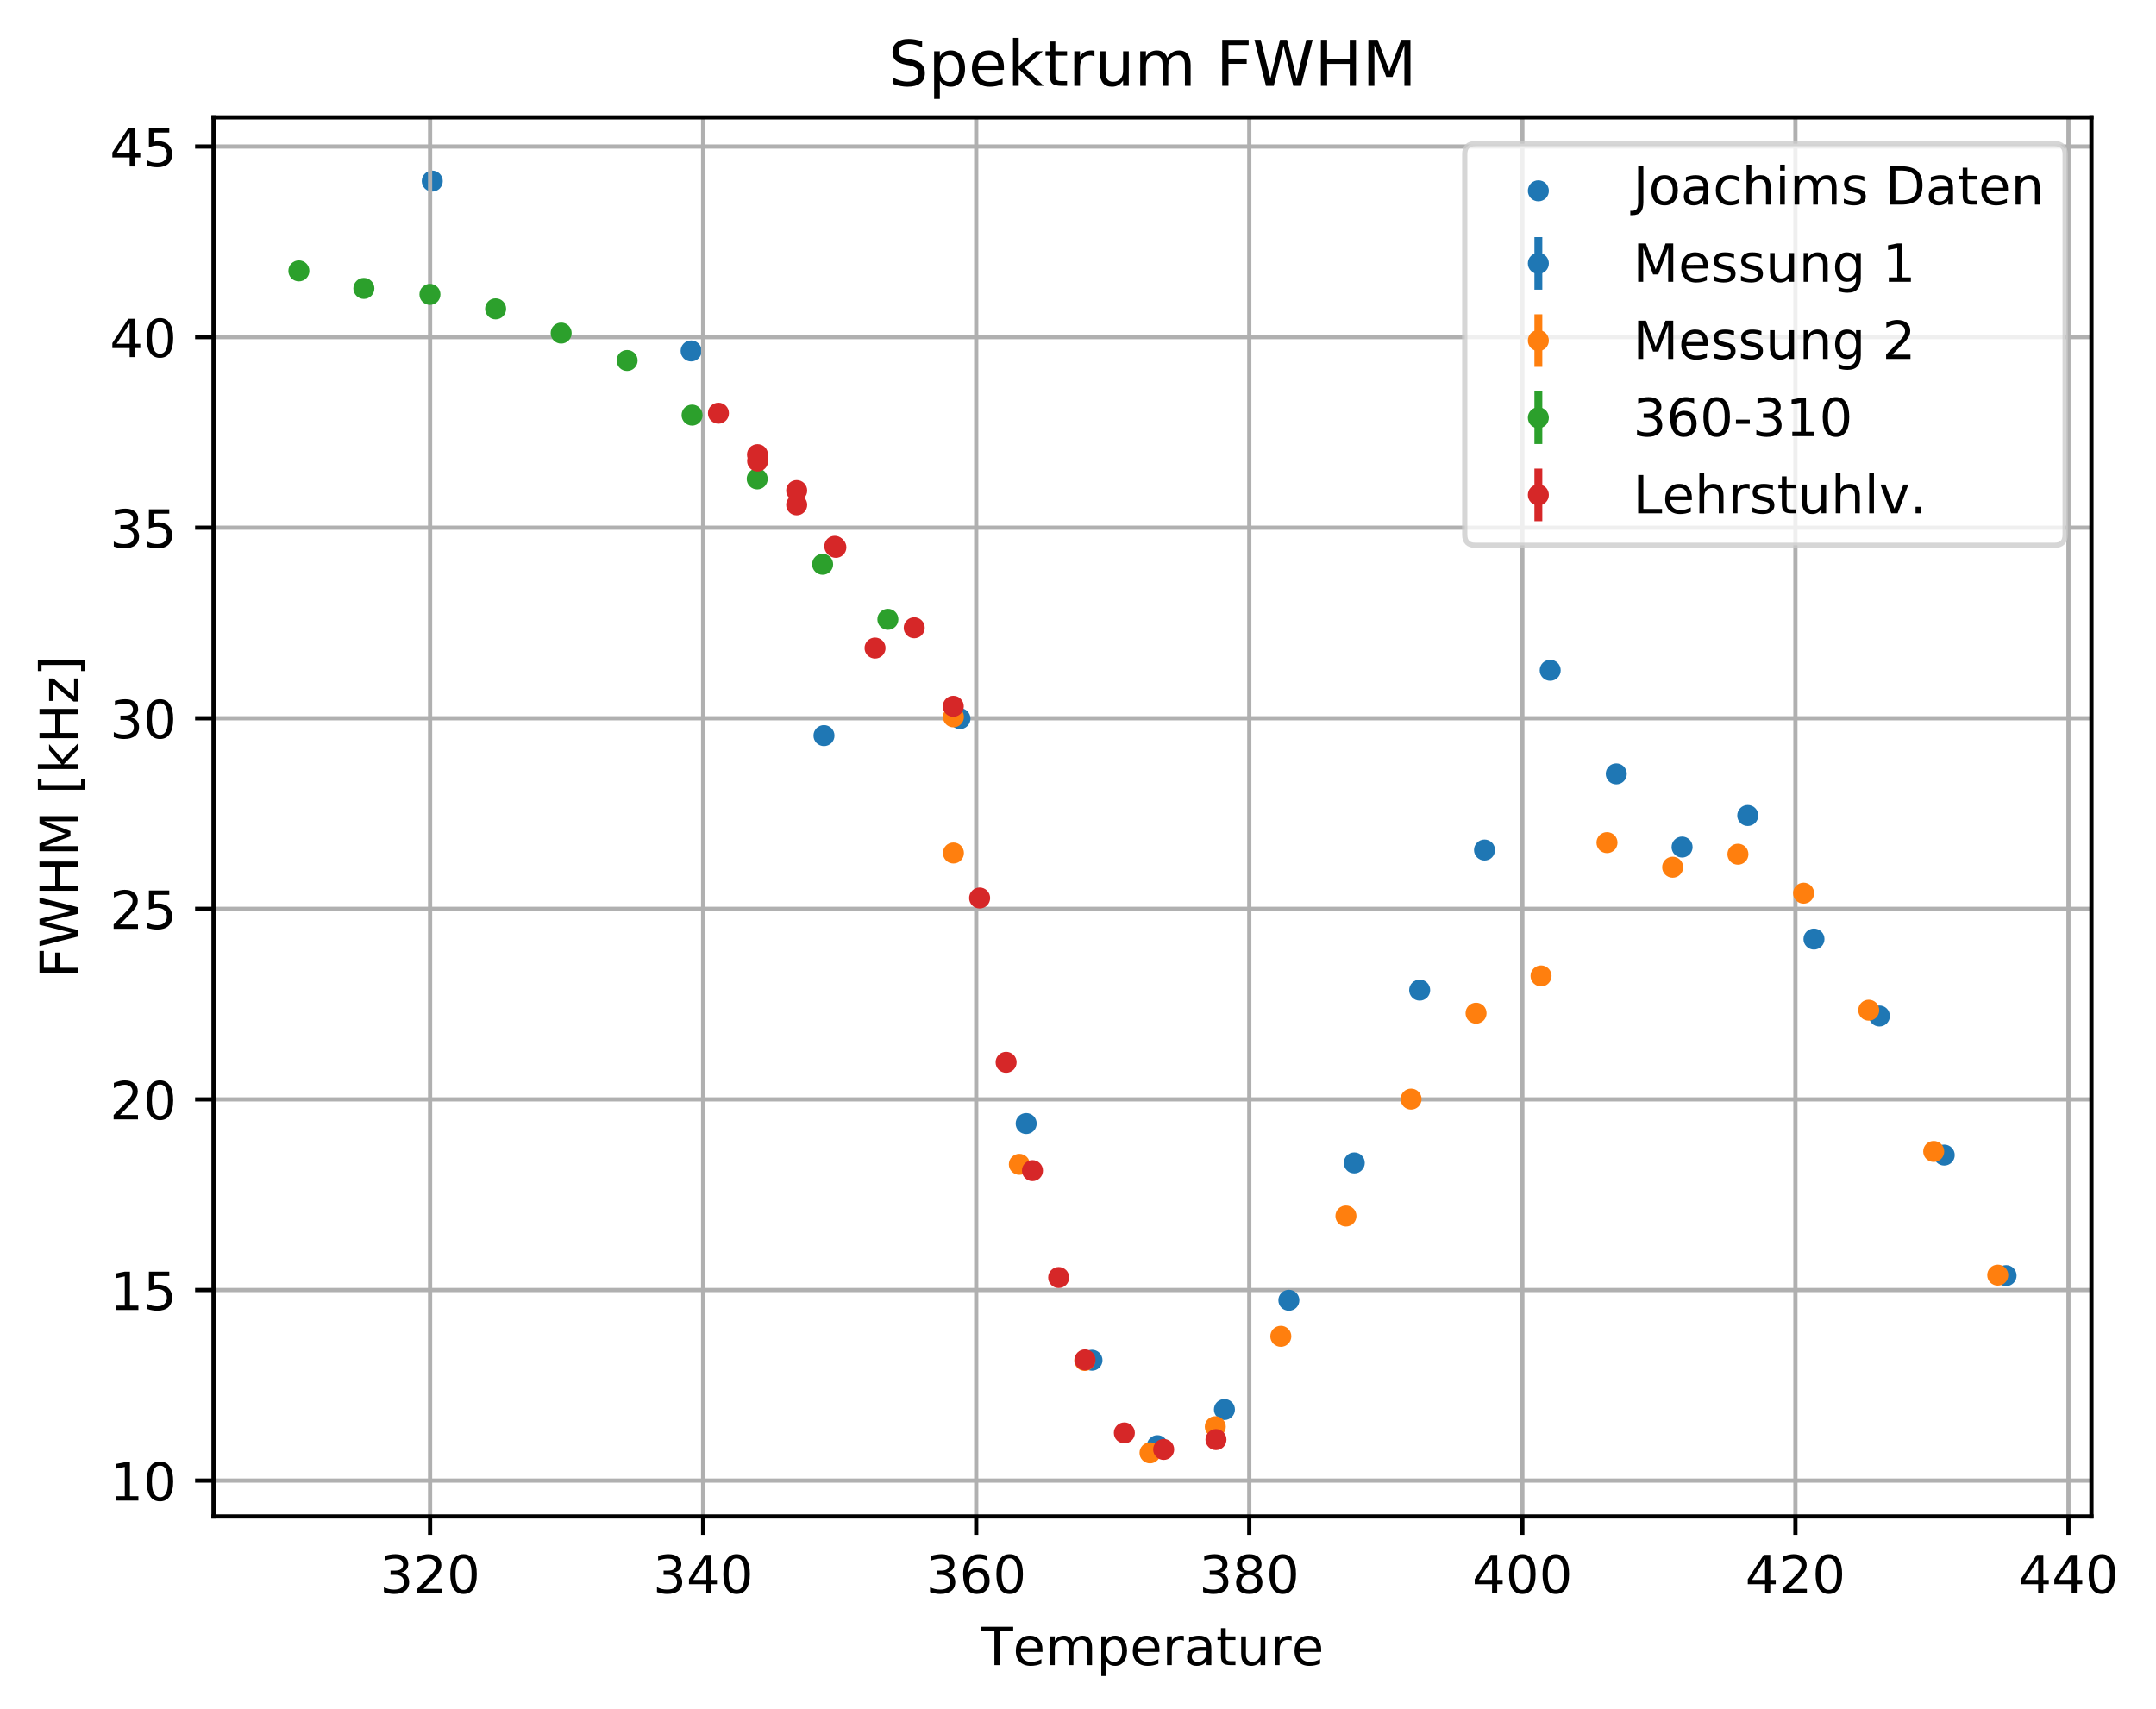 <?xml version="1.0" encoding="utf-8" standalone="no"?>
<!DOCTYPE svg PUBLIC "-//W3C//DTD SVG 1.1//EN"
  "http://www.w3.org/Graphics/SVG/1.1/DTD/svg11.dtd">
<!-- Created with matplotlib (http://matplotlib.org/) -->
<svg height="325pt" version="1.1" viewBox="0 0 410 325" width="410pt" xmlns="http://www.w3.org/2000/svg" xmlns:xlink="http://www.w3.org/1999/xlink">
 <defs>
  <style type="text/css">
*{stroke-linecap:butt;stroke-linejoin:round;}
  </style>
 </defs>
 <g id="figure_1">
  <g id="patch_1">
   <path d="M 0 325.986 
L 410.1 325.986 
L 410.1 0 
L 0 0 
z
" style="fill:#ffffff;"/>
  </g>
  <g id="axes_1">
   <g id="patch_2">
    <path d="M 40.603 288.43 
L 397.723 288.43 
L 397.723 22.318 
L 40.603 22.318 
z
" style="fill:#ffffff;"/>
   </g>
   <g id="PathCollection_1">
    <defs>
     <path d="M 0 1.5 
C 0.398 1.5 0.779 1.342 1.061 1.061 
C 1.342 0.779 1.5 0.398 1.5 0 
C 1.5 -0.398 1.342 -0.779 1.061 -1.061 
C 0.779 -1.342 0.398 -1.5 0 -1.5 
C -0.398 -1.5 -0.779 -1.342 -1.061 -1.061 
C -1.342 -0.779 -1.5 -0.398 -1.5 0 
C -1.5 0.398 -1.342 0.779 -1.061 1.061 
C -0.779 1.342 -0.398 1.5 0 1.5 
z
" id="mb06d9ab7e9" style="stroke:#1f77b4;"/>
    </defs>
    <g clip-path="url(#pff49f6aa7d)">
     <use style="fill:#1f77b4;stroke:#1f77b4;" x="82.203" xlink:href="#mb06d9ab7e9" y="34.444"/>
     <use style="fill:#1f77b4;stroke:#1f77b4;" x="131.431" xlink:href="#mb06d9ab7e9" y="66.746"/>
     <use style="fill:#1f77b4;stroke:#1f77b4;" x="156.694" xlink:href="#mb06d9ab7e9" y="139.911"/>
    </g>
   </g>
   <g id="matplotlib.axis_1">
    <g id="xtick_1">
     <g id="line2d_1">
      <path clip-path="url(#pff49f6aa7d)" d="M 81.787 288.43 
L 81.787 22.318 
" style="fill:none;stroke:#b0b0b0;stroke-linecap:square;stroke-width:0.8;"/>
     </g>
     <g id="line2d_2">
      <defs>
       <path d="M 0 0 
L 0 3.5 
" id="mc943fd9c4a" style="stroke:#000000;stroke-width:0.8;"/>
      </defs>
      <g>
       <use style="stroke:#000000;stroke-width:0.8;" x="81.787" xlink:href="#mc943fd9c4a" y="288.43"/>
      </g>
     </g>
     <g id="text_1">
      <!-- 320 -->
      <defs>
       <path d="M 40.578 39.312 
Q 47.656 37.797 51.625 33 
Q 55.609 28.219 55.609 21.188 
Q 55.609 10.406 48.188 4.484 
Q 40.766 -1.422 27.094 -1.422 
Q 22.516 -1.422 17.656 -0.516 
Q 12.797 0.391 7.625 2.203 
L 7.625 11.719 
Q 11.719 9.328 16.594 8.109 
Q 21.484 6.891 26.812 6.891 
Q 36.078 6.891 40.938 10.547 
Q 45.797 14.203 45.797 21.188 
Q 45.797 27.641 41.281 31.266 
Q 36.766 34.906 28.719 34.906 
L 20.219 34.906 
L 20.219 43.016 
L 29.109 43.016 
Q 36.375 43.016 40.234 45.922 
Q 44.094 48.828 44.094 54.297 
Q 44.094 59.906 40.109 62.906 
Q 36.141 65.922 28.719 65.922 
Q 24.656 65.922 20.016 65.031 
Q 15.375 64.156 9.812 62.312 
L 9.812 71.094 
Q 15.438 72.656 20.344 73.438 
Q 25.25 74.219 29.594 74.219 
Q 40.828 74.219 47.359 69.109 
Q 53.906 64.016 53.906 55.328 
Q 53.906 49.266 50.438 45.094 
Q 46.969 40.922 40.578 39.312 
" id="DejaVuSans-33"/>
       <path d="M 19.188 8.297 
L 53.609 8.297 
L 53.609 0 
L 7.328 0 
L 7.328 8.297 
Q 12.938 14.109 22.625 23.891 
Q 32.328 33.688 34.812 36.531 
Q 39.547 41.844 41.422 45.531 
Q 43.312 49.219 43.312 52.781 
Q 43.312 58.594 39.234 62.25 
Q 35.156 65.922 28.609 65.922 
Q 23.969 65.922 18.812 64.312 
Q 13.672 62.703 7.812 59.422 
L 7.812 69.391 
Q 13.766 71.781 18.938 73 
Q 24.125 74.219 28.422 74.219 
Q 39.75 74.219 46.484 68.547 
Q 53.219 62.891 53.219 53.422 
Q 53.219 48.922 51.531 44.891 
Q 49.859 40.875 45.406 35.406 
Q 44.188 33.984 37.641 27.219 
Q 31.109 20.453 19.188 8.297 
" id="DejaVuSans-32"/>
       <path d="M 31.781 66.406 
Q 24.172 66.406 20.328 58.906 
Q 16.5 51.422 16.5 36.375 
Q 16.5 21.391 20.328 13.891 
Q 24.172 6.391 31.781 6.391 
Q 39.453 6.391 43.281 13.891 
Q 47.125 21.391 47.125 36.375 
Q 47.125 51.422 43.281 58.906 
Q 39.453 66.406 31.781 66.406 
M 31.781 74.219 
Q 44.047 74.219 50.516 64.516 
Q 56.984 54.828 56.984 36.375 
Q 56.984 17.969 50.516 8.266 
Q 44.047 -1.422 31.781 -1.422 
Q 19.531 -1.422 13.062 8.266 
Q 6.594 17.969 6.594 36.375 
Q 6.594 54.828 13.062 64.516 
Q 19.531 74.219 31.781 74.219 
" id="DejaVuSans-30"/>
      </defs>
      <g transform="translate(72.244 303.029)scale(0.1 -0.1)">
       <use xlink:href="#DejaVuSans-33"/>
       <use x="63.623" xlink:href="#DejaVuSans-32"/>
       <use x="127.246" xlink:href="#DejaVuSans-30"/>
      </g>
     </g>
    </g>
    <g id="xtick_2">
     <g id="line2d_3">
      <path clip-path="url(#pff49f6aa7d)" d="M 133.715 288.43 
L 133.715 22.318 
" style="fill:none;stroke:#b0b0b0;stroke-linecap:square;stroke-width:0.8;"/>
     </g>
     <g id="line2d_4">
      <g>
       <use style="stroke:#000000;stroke-width:0.8;" x="133.715" xlink:href="#mc943fd9c4a" y="288.43"/>
      </g>
     </g>
     <g id="text_2">
      <!-- 340 -->
      <defs>
       <path d="M 37.797 64.312 
L 12.891 25.391 
L 37.797 25.391 
z
M 35.203 72.906 
L 47.609 72.906 
L 47.609 25.391 
L 58.016 25.391 
L 58.016 17.188 
L 47.609 17.188 
L 47.609 0 
L 37.797 0 
L 37.797 17.188 
L 4.891 17.188 
L 4.891 26.703 
z
" id="DejaVuSans-34"/>
      </defs>
      <g transform="translate(124.172 303.029)scale(0.1 -0.1)">
       <use xlink:href="#DejaVuSans-33"/>
       <use x="63.623" xlink:href="#DejaVuSans-34"/>
       <use x="127.246" xlink:href="#DejaVuSans-30"/>
      </g>
     </g>
    </g>
    <g id="xtick_3">
     <g id="line2d_5">
      <path clip-path="url(#pff49f6aa7d)" d="M 185.644 288.43 
L 185.644 22.318 
" style="fill:none;stroke:#b0b0b0;stroke-linecap:square;stroke-width:0.8;"/>
     </g>
     <g id="line2d_6">
      <g>
       <use style="stroke:#000000;stroke-width:0.8;" x="185.644" xlink:href="#mc943fd9c4a" y="288.43"/>
      </g>
     </g>
     <g id="text_3">
      <!-- 360 -->
      <defs>
       <path d="M 33.016 40.375 
Q 26.375 40.375 22.484 35.828 
Q 18.609 31.297 18.609 23.391 
Q 18.609 15.531 22.484 10.953 
Q 26.375 6.391 33.016 6.391 
Q 39.656 6.391 43.531 10.953 
Q 47.406 15.531 47.406 23.391 
Q 47.406 31.297 43.531 35.828 
Q 39.656 40.375 33.016 40.375 
M 52.594 71.297 
L 52.594 62.312 
Q 48.875 64.062 45.094 64.984 
Q 41.312 65.922 37.594 65.922 
Q 27.828 65.922 22.672 59.328 
Q 17.531 52.734 16.797 39.406 
Q 19.672 43.656 24.016 45.922 
Q 28.375 48.188 33.594 48.188 
Q 44.578 48.188 50.953 41.516 
Q 57.328 34.859 57.328 23.391 
Q 57.328 12.156 50.688 5.359 
Q 44.047 -1.422 33.016 -1.422 
Q 20.359 -1.422 13.672 8.266 
Q 6.984 17.969 6.984 36.375 
Q 6.984 53.656 15.188 63.938 
Q 23.391 74.219 37.203 74.219 
Q 40.922 74.219 44.703 73.484 
Q 48.484 72.75 52.594 71.297 
" id="DejaVuSans-36"/>
      </defs>
      <g transform="translate(176.1 303.029)scale(0.1 -0.1)">
       <use xlink:href="#DejaVuSans-33"/>
       <use x="63.623" xlink:href="#DejaVuSans-36"/>
       <use x="127.246" xlink:href="#DejaVuSans-30"/>
      </g>
     </g>
    </g>
    <g id="xtick_4">
     <g id="line2d_7">
      <path clip-path="url(#pff49f6aa7d)" d="M 237.572 288.43 
L 237.572 22.318 
" style="fill:none;stroke:#b0b0b0;stroke-linecap:square;stroke-width:0.8;"/>
     </g>
     <g id="line2d_8">
      <g>
       <use style="stroke:#000000;stroke-width:0.8;" x="237.572" xlink:href="#mc943fd9c4a" y="288.43"/>
      </g>
     </g>
     <g id="text_4">
      <!-- 380 -->
      <defs>
       <path d="M 31.781 34.625 
Q 24.75 34.625 20.719 30.859 
Q 16.703 27.094 16.703 20.516 
Q 16.703 13.922 20.719 10.156 
Q 24.75 6.391 31.781 6.391 
Q 38.812 6.391 42.859 10.172 
Q 46.922 13.969 46.922 20.516 
Q 46.922 27.094 42.891 30.859 
Q 38.875 34.625 31.781 34.625 
M 21.922 38.812 
Q 15.578 40.375 12.031 44.719 
Q 8.5 49.078 8.5 55.328 
Q 8.5 64.062 14.719 69.141 
Q 20.953 74.219 31.781 74.219 
Q 42.672 74.219 48.875 69.141 
Q 55.078 64.062 55.078 55.328 
Q 55.078 49.078 51.531 44.719 
Q 48 40.375 41.703 38.812 
Q 48.828 37.156 52.797 32.312 
Q 56.781 27.484 56.781 20.516 
Q 56.781 9.906 50.312 4.234 
Q 43.844 -1.422 31.781 -1.422 
Q 19.734 -1.422 13.25 4.234 
Q 6.781 9.906 6.781 20.516 
Q 6.781 27.484 10.781 32.312 
Q 14.797 37.156 21.922 38.812 
M 18.312 54.391 
Q 18.312 48.734 21.844 45.562 
Q 25.391 42.391 31.781 42.391 
Q 38.141 42.391 41.719 45.562 
Q 45.312 48.734 45.312 54.391 
Q 45.312 60.062 41.719 63.234 
Q 38.141 66.406 31.781 66.406 
Q 25.391 66.406 21.844 63.234 
Q 18.312 60.062 18.312 54.391 
" id="DejaVuSans-38"/>
      </defs>
      <g transform="translate(228.028 303.029)scale(0.1 -0.1)">
       <use xlink:href="#DejaVuSans-33"/>
       <use x="63.623" xlink:href="#DejaVuSans-38"/>
       <use x="127.246" xlink:href="#DejaVuSans-30"/>
      </g>
     </g>
    </g>
    <g id="xtick_5">
     <g id="line2d_9">
      <path clip-path="url(#pff49f6aa7d)" d="M 289.5 288.43 
L 289.5 22.318 
" style="fill:none;stroke:#b0b0b0;stroke-linecap:square;stroke-width:0.8;"/>
     </g>
     <g id="line2d_10">
      <g>
       <use style="stroke:#000000;stroke-width:0.8;" x="289.5" xlink:href="#mc943fd9c4a" y="288.43"/>
      </g>
     </g>
     <g id="text_5">
      <!-- 400 -->
      <g transform="translate(279.956 303.029)scale(0.1 -0.1)">
       <use xlink:href="#DejaVuSans-34"/>
       <use x="63.623" xlink:href="#DejaVuSans-30"/>
       <use x="127.246" xlink:href="#DejaVuSans-30"/>
      </g>
     </g>
    </g>
    <g id="xtick_6">
     <g id="line2d_11">
      <path clip-path="url(#pff49f6aa7d)" d="M 341.428 288.43 
L 341.428 22.318 
" style="fill:none;stroke:#b0b0b0;stroke-linecap:square;stroke-width:0.8;"/>
     </g>
     <g id="line2d_12">
      <g>
       <use style="stroke:#000000;stroke-width:0.8;" x="341.428" xlink:href="#mc943fd9c4a" y="288.43"/>
      </g>
     </g>
     <g id="text_6">
      <!-- 420 -->
      <g transform="translate(331.884 303.029)scale(0.1 -0.1)">
       <use xlink:href="#DejaVuSans-34"/>
       <use x="63.623" xlink:href="#DejaVuSans-32"/>
       <use x="127.246" xlink:href="#DejaVuSans-30"/>
      </g>
     </g>
    </g>
    <g id="xtick_7">
     <g id="line2d_13">
      <path clip-path="url(#pff49f6aa7d)" d="M 393.356 288.43 
L 393.356 22.318 
" style="fill:none;stroke:#b0b0b0;stroke-linecap:square;stroke-width:0.8;"/>
     </g>
     <g id="line2d_14">
      <g>
       <use style="stroke:#000000;stroke-width:0.8;" x="393.356" xlink:href="#mc943fd9c4a" y="288.43"/>
      </g>
     </g>
     <g id="text_7">
      <!-- 440 -->
      <g transform="translate(383.812 303.029)scale(0.1 -0.1)">
       <use xlink:href="#DejaVuSans-34"/>
       <use x="63.623" xlink:href="#DejaVuSans-34"/>
       <use x="127.246" xlink:href="#DejaVuSans-30"/>
      </g>
     </g>
    </g>
    <g id="text_8">
     <!-- Temperature -->
     <defs>
      <path d="M -0.297 72.906 
L 61.375 72.906 
L 61.375 64.594 
L 35.5 64.594 
L 35.5 0 
L 25.594 0 
L 25.594 64.594 
L -0.297 64.594 
z
" id="DejaVuSans-54"/>
      <path d="M 56.203 29.594 
L 56.203 25.203 
L 14.891 25.203 
Q 15.484 15.922 20.484 11.062 
Q 25.484 6.203 34.422 6.203 
Q 39.594 6.203 44.453 7.469 
Q 49.312 8.734 54.109 11.281 
L 54.109 2.781 
Q 49.266 0.734 44.188 -0.344 
Q 39.109 -1.422 33.891 -1.422 
Q 20.797 -1.422 13.156 6.188 
Q 5.516 13.812 5.516 26.812 
Q 5.516 40.234 12.766 48.109 
Q 20.016 56 32.328 56 
Q 43.359 56 49.781 48.891 
Q 56.203 41.797 56.203 29.594 
M 47.219 32.234 
Q 47.125 39.594 43.094 43.984 
Q 39.062 48.391 32.422 48.391 
Q 24.906 48.391 20.391 44.141 
Q 15.875 39.891 15.188 32.172 
z
" id="DejaVuSans-65"/>
      <path d="M 52 44.188 
Q 55.375 50.25 60.062 53.125 
Q 64.75 56 71.094 56 
Q 79.641 56 84.281 50.016 
Q 88.922 44.047 88.922 33.016 
L 88.922 0 
L 79.891 0 
L 79.891 32.719 
Q 79.891 40.578 77.094 44.375 
Q 74.312 48.188 68.609 48.188 
Q 61.625 48.188 57.562 43.547 
Q 53.516 38.922 53.516 30.906 
L 53.516 0 
L 44.484 0 
L 44.484 32.719 
Q 44.484 40.625 41.703 44.406 
Q 38.922 48.188 33.109 48.188 
Q 26.219 48.188 22.156 43.531 
Q 18.109 38.875 18.109 30.906 
L 18.109 0 
L 9.078 0 
L 9.078 54.688 
L 18.109 54.688 
L 18.109 46.188 
Q 21.188 51.219 25.484 53.609 
Q 29.781 56 35.688 56 
Q 41.656 56 45.828 52.969 
Q 50 49.953 52 44.188 
" id="DejaVuSans-6d"/>
      <path d="M 18.109 8.203 
L 18.109 -20.797 
L 9.078 -20.797 
L 9.078 54.688 
L 18.109 54.688 
L 18.109 46.391 
Q 20.953 51.266 25.266 53.625 
Q 29.594 56 35.594 56 
Q 45.562 56 51.781 48.094 
Q 58.016 40.188 58.016 27.297 
Q 58.016 14.406 51.781 6.484 
Q 45.562 -1.422 35.594 -1.422 
Q 29.594 -1.422 25.266 0.953 
Q 20.953 3.328 18.109 8.203 
M 48.688 27.297 
Q 48.688 37.203 44.609 42.844 
Q 40.531 48.484 33.406 48.484 
Q 26.266 48.484 22.188 42.844 
Q 18.109 37.203 18.109 27.297 
Q 18.109 17.391 22.188 11.75 
Q 26.266 6.109 33.406 6.109 
Q 40.531 6.109 44.609 11.75 
Q 48.688 17.391 48.688 27.297 
" id="DejaVuSans-70"/>
      <path d="M 41.109 46.297 
Q 39.594 47.172 37.812 47.578 
Q 36.031 48 33.891 48 
Q 26.266 48 22.188 43.047 
Q 18.109 38.094 18.109 28.812 
L 18.109 0 
L 9.078 0 
L 9.078 54.688 
L 18.109 54.688 
L 18.109 46.188 
Q 20.953 51.172 25.484 53.578 
Q 30.031 56 36.531 56 
Q 37.453 56 38.578 55.875 
Q 39.703 55.766 41.062 55.516 
z
" id="DejaVuSans-72"/>
      <path d="M 34.281 27.484 
Q 23.391 27.484 19.188 25 
Q 14.984 22.516 14.984 16.5 
Q 14.984 11.719 18.141 8.906 
Q 21.297 6.109 26.703 6.109 
Q 34.188 6.109 38.703 11.406 
Q 43.219 16.703 43.219 25.484 
L 43.219 27.484 
z
M 52.203 31.203 
L 52.203 0 
L 43.219 0 
L 43.219 8.297 
Q 40.141 3.328 35.547 0.953 
Q 30.953 -1.422 24.312 -1.422 
Q 15.922 -1.422 10.953 3.297 
Q 6 8.016 6 15.922 
Q 6 25.141 12.172 29.828 
Q 18.359 34.516 30.609 34.516 
L 43.219 34.516 
L 43.219 35.406 
Q 43.219 41.609 39.141 45 
Q 35.062 48.391 27.688 48.391 
Q 23 48.391 18.547 47.266 
Q 14.109 46.141 10.016 43.891 
L 10.016 52.203 
Q 14.938 54.109 19.578 55.047 
Q 24.219 56 28.609 56 
Q 40.484 56 46.344 49.844 
Q 52.203 43.703 52.203 31.203 
" id="DejaVuSans-61"/>
      <path d="M 18.312 70.219 
L 18.312 54.688 
L 36.812 54.688 
L 36.812 47.703 
L 18.312 47.703 
L 18.312 18.016 
Q 18.312 11.328 20.141 9.422 
Q 21.969 7.516 27.594 7.516 
L 36.812 7.516 
L 36.812 0 
L 27.594 0 
Q 17.188 0 13.234 3.875 
Q 9.281 7.766 9.281 18.016 
L 9.281 47.703 
L 2.688 47.703 
L 2.688 54.688 
L 9.281 54.688 
L 9.281 70.219 
z
" id="DejaVuSans-74"/>
      <path d="M 8.5 21.578 
L 8.5 54.688 
L 17.484 54.688 
L 17.484 21.922 
Q 17.484 14.156 20.5 10.266 
Q 23.531 6.391 29.594 6.391 
Q 36.859 6.391 41.078 11.031 
Q 45.312 15.672 45.312 23.688 
L 45.312 54.688 
L 54.297 54.688 
L 54.297 0 
L 45.312 0 
L 45.312 8.406 
Q 42.047 3.422 37.719 1 
Q 33.406 -1.422 27.688 -1.422 
Q 18.266 -1.422 13.375 4.438 
Q 8.5 10.297 8.5 21.578 
M 31.109 56 
z
" id="DejaVuSans-75"/>
     </defs>
     <g transform="translate(186.546 316.707)scale(0.1 -0.1)">
      <use xlink:href="#DejaVuSans-54"/>
      <use x="60.818" xlink:href="#DejaVuSans-65"/>
      <use x="122.342" xlink:href="#DejaVuSans-6d"/>
      <use x="219.754" xlink:href="#DejaVuSans-70"/>
      <use x="283.23" xlink:href="#DejaVuSans-65"/>
      <use x="344.754" xlink:href="#DejaVuSans-72"/>
      <use x="385.867" xlink:href="#DejaVuSans-61"/>
      <use x="447.146" xlink:href="#DejaVuSans-74"/>
      <use x="486.355" xlink:href="#DejaVuSans-75"/>
      <use x="549.734" xlink:href="#DejaVuSans-72"/>
      <use x="590.816" xlink:href="#DejaVuSans-65"/>
     </g>
    </g>
   </g>
   <g id="matplotlib.axis_2">
    <g id="ytick_1">
     <g id="line2d_15">
      <path clip-path="url(#pff49f6aa7d)" d="M 40.603 281.604 
L 397.723 281.604 
" style="fill:none;stroke:#b0b0b0;stroke-linecap:square;stroke-width:0.8;"/>
     </g>
     <g id="line2d_16">
      <defs>
       <path d="M 0 0 
L -3.5 0 
" id="m1074217853" style="stroke:#000000;stroke-width:0.8;"/>
      </defs>
      <g>
       <use style="stroke:#000000;stroke-width:0.8;" x="40.603" xlink:href="#m1074217853" y="281.604"/>
      </g>
     </g>
     <g id="text_9">
      <!-- 10 -->
      <defs>
       <path d="M 12.406 8.297 
L 28.516 8.297 
L 28.516 63.922 
L 10.984 60.406 
L 10.984 69.391 
L 28.422 72.906 
L 38.281 72.906 
L 38.281 8.297 
L 54.391 8.297 
L 54.391 0 
L 12.406 0 
z
" id="DejaVuSans-31"/>
      </defs>
      <g transform="translate(20.878 285.404)scale(0.1 -0.1)">
       <use xlink:href="#DejaVuSans-31"/>
       <use x="63.623" xlink:href="#DejaVuSans-30"/>
      </g>
     </g>
    </g>
    <g id="ytick_2">
     <g id="line2d_17">
      <path clip-path="url(#pff49f6aa7d)" d="M 40.603 245.356 
L 397.723 245.356 
" style="fill:none;stroke:#b0b0b0;stroke-linecap:square;stroke-width:0.8;"/>
     </g>
     <g id="line2d_18">
      <g>
       <use style="stroke:#000000;stroke-width:0.8;" x="40.603" xlink:href="#m1074217853" y="245.356"/>
      </g>
     </g>
     <g id="text_10">
      <!-- 15 -->
      <defs>
       <path d="M 10.797 72.906 
L 49.516 72.906 
L 49.516 64.594 
L 19.828 64.594 
L 19.828 46.734 
Q 21.969 47.469 24.109 47.828 
Q 26.266 48.188 28.422 48.188 
Q 40.625 48.188 47.75 41.5 
Q 54.891 34.812 54.891 23.391 
Q 54.891 11.625 47.562 5.094 
Q 40.234 -1.422 26.906 -1.422 
Q 22.312 -1.422 17.547 -0.641 
Q 12.797 0.141 7.719 1.703 
L 7.719 11.625 
Q 12.109 9.234 16.797 8.062 
Q 21.484 6.891 26.703 6.891 
Q 35.156 6.891 40.078 11.328 
Q 45.016 15.766 45.016 23.391 
Q 45.016 31 40.078 35.438 
Q 35.156 39.891 26.703 39.891 
Q 22.75 39.891 18.812 39.016 
Q 14.891 38.141 10.797 36.281 
z
" id="DejaVuSans-35"/>
      </defs>
      <g transform="translate(20.878 249.156)scale(0.1 -0.1)">
       <use xlink:href="#DejaVuSans-31"/>
       <use x="63.623" xlink:href="#DejaVuSans-35"/>
      </g>
     </g>
    </g>
    <g id="ytick_3">
     <g id="line2d_19">
      <path clip-path="url(#pff49f6aa7d)" d="M 40.603 209.109 
L 397.723 209.109 
" style="fill:none;stroke:#b0b0b0;stroke-linecap:square;stroke-width:0.8;"/>
     </g>
     <g id="line2d_20">
      <g>
       <use style="stroke:#000000;stroke-width:0.8;" x="40.603" xlink:href="#m1074217853" y="209.109"/>
      </g>
     </g>
     <g id="text_11">
      <!-- 20 -->
      <g transform="translate(20.878 212.908)scale(0.1 -0.1)">
       <use xlink:href="#DejaVuSans-32"/>
       <use x="63.623" xlink:href="#DejaVuSans-30"/>
      </g>
     </g>
    </g>
    <g id="ytick_4">
     <g id="line2d_21">
      <path clip-path="url(#pff49f6aa7d)" d="M 40.603 172.861 
L 397.723 172.861 
" style="fill:none;stroke:#b0b0b0;stroke-linecap:square;stroke-width:0.8;"/>
     </g>
     <g id="line2d_22">
      <g>
       <use style="stroke:#000000;stroke-width:0.8;" x="40.603" xlink:href="#m1074217853" y="172.861"/>
      </g>
     </g>
     <g id="text_12">
      <!-- 25 -->
      <g transform="translate(20.878 176.66)scale(0.1 -0.1)">
       <use xlink:href="#DejaVuSans-32"/>
       <use x="63.623" xlink:href="#DejaVuSans-35"/>
      </g>
     </g>
    </g>
    <g id="ytick_5">
     <g id="line2d_23">
      <path clip-path="url(#pff49f6aa7d)" d="M 40.603 136.613 
L 397.723 136.613 
" style="fill:none;stroke:#b0b0b0;stroke-linecap:square;stroke-width:0.8;"/>
     </g>
     <g id="line2d_24">
      <g>
       <use style="stroke:#000000;stroke-width:0.8;" x="40.603" xlink:href="#m1074217853" y="136.613"/>
      </g>
     </g>
     <g id="text_13">
      <!-- 30 -->
      <g transform="translate(20.878 140.412)scale(0.1 -0.1)">
       <use xlink:href="#DejaVuSans-33"/>
       <use x="63.623" xlink:href="#DejaVuSans-30"/>
      </g>
     </g>
    </g>
    <g id="ytick_6">
     <g id="line2d_25">
      <path clip-path="url(#pff49f6aa7d)" d="M 40.603 100.365 
L 397.723 100.365 
" style="fill:none;stroke:#b0b0b0;stroke-linecap:square;stroke-width:0.8;"/>
     </g>
     <g id="line2d_26">
      <g>
       <use style="stroke:#000000;stroke-width:0.8;" x="40.603" xlink:href="#m1074217853" y="100.365"/>
      </g>
     </g>
     <g id="text_14">
      <!-- 35 -->
      <g transform="translate(20.878 104.164)scale(0.1 -0.1)">
       <use xlink:href="#DejaVuSans-33"/>
       <use x="63.623" xlink:href="#DejaVuSans-35"/>
      </g>
     </g>
    </g>
    <g id="ytick_7">
     <g id="line2d_27">
      <path clip-path="url(#pff49f6aa7d)" d="M 40.603 64.117 
L 397.723 64.117 
" style="fill:none;stroke:#b0b0b0;stroke-linecap:square;stroke-width:0.8;"/>
     </g>
     <g id="line2d_28">
      <g>
       <use style="stroke:#000000;stroke-width:0.8;" x="40.603" xlink:href="#m1074217853" y="64.117"/>
      </g>
     </g>
     <g id="text_15">
      <!-- 40 -->
      <g transform="translate(20.878 67.916)scale(0.1 -0.1)">
       <use xlink:href="#DejaVuSans-34"/>
       <use x="63.623" xlink:href="#DejaVuSans-30"/>
      </g>
     </g>
    </g>
    <g id="ytick_8">
     <g id="line2d_29">
      <path clip-path="url(#pff49f6aa7d)" d="M 40.603 27.869 
L 397.723 27.869 
" style="fill:none;stroke:#b0b0b0;stroke-linecap:square;stroke-width:0.8;"/>
     </g>
     <g id="line2d_30">
      <g>
       <use style="stroke:#000000;stroke-width:0.8;" x="40.603" xlink:href="#m1074217853" y="27.869"/>
      </g>
     </g>
     <g id="text_16">
      <!-- 45 -->
      <g transform="translate(20.878 31.668)scale(0.1 -0.1)">
       <use xlink:href="#DejaVuSans-34"/>
       <use x="63.623" xlink:href="#DejaVuSans-35"/>
      </g>
     </g>
    </g>
    <g id="text_17">
     <!-- FWHM [kHz] -->
     <defs>
      <path d="M 9.812 72.906 
L 51.703 72.906 
L 51.703 64.594 
L 19.672 64.594 
L 19.672 43.109 
L 48.578 43.109 
L 48.578 34.812 
L 19.672 34.812 
L 19.672 0 
L 9.812 0 
z
" id="DejaVuSans-46"/>
      <path d="M 3.328 72.906 
L 13.281 72.906 
L 28.609 11.281 
L 43.891 72.906 
L 54.984 72.906 
L 70.312 11.281 
L 85.594 72.906 
L 95.609 72.906 
L 77.297 0 
L 64.891 0 
L 49.516 63.281 
L 33.984 0 
L 21.578 0 
z
" id="DejaVuSans-57"/>
      <path d="M 9.812 72.906 
L 19.672 72.906 
L 19.672 43.016 
L 55.516 43.016 
L 55.516 72.906 
L 65.375 72.906 
L 65.375 0 
L 55.516 0 
L 55.516 34.719 
L 19.672 34.719 
L 19.672 0 
L 9.812 0 
z
" id="DejaVuSans-48"/>
      <path d="M 9.812 72.906 
L 24.516 72.906 
L 43.109 23.297 
L 61.812 72.906 
L 76.516 72.906 
L 76.516 0 
L 66.891 0 
L 66.891 64.016 
L 48.094 14.016 
L 38.188 14.016 
L 19.391 64.016 
L 19.391 0 
L 9.812 0 
z
" id="DejaVuSans-4d"/>
      <path id="DejaVuSans-20"/>
      <path d="M 8.594 75.984 
L 29.297 75.984 
L 29.297 69 
L 17.578 69 
L 17.578 -6.203 
L 29.297 -6.203 
L 29.297 -13.188 
L 8.594 -13.188 
z
" id="DejaVuSans-5b"/>
      <path d="M 9.078 75.984 
L 18.109 75.984 
L 18.109 31.109 
L 44.922 54.688 
L 56.391 54.688 
L 27.391 29.109 
L 57.625 0 
L 45.906 0 
L 18.109 26.703 
L 18.109 0 
L 9.078 0 
z
" id="DejaVuSans-6b"/>
      <path d="M 5.516 54.688 
L 48.188 54.688 
L 48.188 46.484 
L 14.406 7.172 
L 48.188 7.172 
L 48.188 0 
L 4.297 0 
L 4.297 8.203 
L 38.094 47.516 
L 5.516 47.516 
z
" id="DejaVuSans-7a"/>
      <path d="M 30.422 75.984 
L 30.422 -13.188 
L 9.719 -13.188 
L 9.719 -6.203 
L 21.391 -6.203 
L 21.391 69 
L 9.719 69 
L 9.719 75.984 
z
" id="DejaVuSans-5d"/>
     </defs>
     <g transform="translate(14.798 186.038)rotate(-90)scale(0.1 -0.1)">
      <use xlink:href="#DejaVuSans-46"/>
      <use x="57.52" xlink:href="#DejaVuSans-57"/>
      <use x="156.396" xlink:href="#DejaVuSans-48"/>
      <use x="231.592" xlink:href="#DejaVuSans-4d"/>
      <use x="317.871" xlink:href="#DejaVuSans-20"/>
      <use x="349.658" xlink:href="#DejaVuSans-5b"/>
      <use x="388.672" xlink:href="#DejaVuSans-6b"/>
      <use x="446.582" xlink:href="#DejaVuSans-48"/>
      <use x="521.777" xlink:href="#DejaVuSans-7a"/>
      <use x="574.268" xlink:href="#DejaVuSans-5d"/>
     </g>
    </g>
   </g>
   <g id="LineCollection_1">
    <path clip-path="url(#pff49f6aa7d)" d="M 381.49 242.622 
L 381.49 242.619 
" style="fill:none;stroke:#1f77b4;stroke-width:1.5;"/>
    <path clip-path="url(#pff49f6aa7d)" d="M 369.729 219.696 
L 369.729 219.69 
" style="fill:none;stroke:#1f77b4;stroke-width:1.5;"/>
    <path clip-path="url(#pff49f6aa7d)" d="M 357.396 193.25 
L 357.396 193.237 
" style="fill:none;stroke:#1f77b4;stroke-width:1.5;"/>
    <path clip-path="url(#pff49f6aa7d)" d="M 344.959 178.622 
L 344.959 178.595 
" style="fill:none;stroke:#1f77b4;stroke-width:1.5;"/>
    <path clip-path="url(#pff49f6aa7d)" d="M 332.366 155.133 
L 332.366 155.082 
" style="fill:none;stroke:#1f77b4;stroke-width:1.5;"/>
    <path clip-path="url(#pff49f6aa7d)" d="M 319.878 161.142 
L 319.878 161.078 
" style="fill:none;stroke:#1f77b4;stroke-width:1.5;"/>
    <path clip-path="url(#pff49f6aa7d)" d="M 307.363 147.225 
L 307.363 147.155 
" style="fill:none;stroke:#1f77b4;stroke-width:1.5;"/>
    <path clip-path="url(#pff49f6aa7d)" d="M 294.796 127.521 
L 294.796 127.457 
" style="fill:none;stroke:#1f77b4;stroke-width:1.5;"/>
    <path clip-path="url(#pff49f6aa7d)" d="M 282.308 161.69 
L 282.308 161.653 
" style="fill:none;stroke:#1f77b4;stroke-width:1.5;"/>
    <path clip-path="url(#pff49f6aa7d)" d="M 269.975 188.329 
L 269.975 188.311 
" style="fill:none;stroke:#1f77b4;stroke-width:1.5;"/>
    <path clip-path="url(#pff49f6aa7d)" d="M 257.538 221.187 
L 257.538 221.179 
" style="fill:none;stroke:#1f77b4;stroke-width:1.5;"/>
    <path clip-path="url(#pff49f6aa7d)" d="M 245.101 247.315 
L 245.101 247.312 
" style="fill:none;stroke:#1f77b4;stroke-width:1.5;"/>
    <path clip-path="url(#pff49f6aa7d)" d="M 232.846 268.091 
L 232.846 268.09 
" style="fill:none;stroke:#1f77b4;stroke-width:1.5;"/>
    <path clip-path="url(#pff49f6aa7d)" d="M 220.098 274.968 
L 220.098 274.967 
" style="fill:none;stroke:#1f77b4;stroke-width:1.5;"/>
    <path clip-path="url(#pff49f6aa7d)" d="M 207.661 258.715 
L 207.661 258.713 
" style="fill:none;stroke:#1f77b4;stroke-width:1.5;"/>
    <path clip-path="url(#pff49f6aa7d)" d="M 195.146 213.702 
L 195.146 213.695 
" style="fill:none;stroke:#1f77b4;stroke-width:1.5;"/>
    <path clip-path="url(#pff49f6aa7d)" d="M 182.554 136.695 
L 182.554 136.678 
" style="fill:none;stroke:#1f77b4;stroke-width:1.5;"/>
   </g>
   <g id="LineCollection_2">
    <path clip-path="url(#pff49f6aa7d)" d="M 379.907 242.53 
L 379.907 242.527 
" style="fill:none;stroke:#ff7f0e;stroke-width:1.5;"/>
    <path clip-path="url(#pff49f6aa7d)" d="M 367.729 219.006 
L 367.729 218.999 
" style="fill:none;stroke:#ff7f0e;stroke-width:1.5;"/>
    <path clip-path="url(#pff49f6aa7d)" d="M 355.371 192.146 
L 355.371 192.13 
" style="fill:none;stroke:#ff7f0e;stroke-width:1.5;"/>
    <path clip-path="url(#pff49f6aa7d)" d="M 342.986 169.899 
L 342.986 169.861 
" style="fill:none;stroke:#ff7f0e;stroke-width:1.5;"/>
    <path clip-path="url(#pff49f6aa7d)" d="M 330.497 162.503 
L 330.497 162.433 
" style="fill:none;stroke:#ff7f0e;stroke-width:1.5;"/>
    <path clip-path="url(#pff49f6aa7d)" d="M 318.086 164.991 
L 318.086 164.892 
" style="fill:none;stroke:#ff7f0e;stroke-width:1.5;"/>
    <path clip-path="url(#pff49f6aa7d)" d="M 305.597 160.319 
L 305.597 160.217 
" style="fill:none;stroke:#ff7f0e;stroke-width:1.5;"/>
    <path clip-path="url(#pff49f6aa7d)" d="M 293.057 185.655 
L 293.057 185.589 
" style="fill:none;stroke:#ff7f0e;stroke-width:1.5;"/>
    <path clip-path="url(#pff49f6aa7d)" d="M 280.698 192.727 
L 280.698 192.69 
" style="fill:none;stroke:#ff7f0e;stroke-width:1.5;"/>
    <path clip-path="url(#pff49f6aa7d)" d="M 268.339 209.057 
L 268.339 209.039 
" style="fill:none;stroke:#ff7f0e;stroke-width:1.5;"/>
    <path clip-path="url(#pff49f6aa7d)" d="M 255.954 231.287 
L 255.954 231.279 
" style="fill:none;stroke:#ff7f0e;stroke-width:1.5;"/>
    <path clip-path="url(#pff49f6aa7d)" d="M 243.569 254.167 
L 243.569 254.164 
" style="fill:none;stroke:#ff7f0e;stroke-width:1.5;"/>
    <path clip-path="url(#pff49f6aa7d)" d="M 231.107 271.362 
L 231.107 271.36 
" style="fill:none;stroke:#ff7f0e;stroke-width:1.5;"/>
    <path clip-path="url(#pff49f6aa7d)" d="M 218.696 276.334 
L 218.696 276.333 
" style="fill:none;stroke:#ff7f0e;stroke-width:1.5;"/>
    <path clip-path="url(#pff49f6aa7d)" d="M 206.285 258.767 
L 206.285 258.764 
" style="fill:none;stroke:#ff7f0e;stroke-width:1.5;"/>
    <path clip-path="url(#pff49f6aa7d)" d="M 193.848 221.458 
L 193.848 221.45 
" style="fill:none;stroke:#ff7f0e;stroke-width:1.5;"/>
    <path clip-path="url(#pff49f6aa7d)" d="M 181.308 162.247 
L 181.308 162.229 
" style="fill:none;stroke:#ff7f0e;stroke-width:1.5;"/>
    <path clip-path="url(#pff49f6aa7d)" d="M 181.308 136.355 
L 181.308 136.335 
" style="fill:none;stroke:#ff7f0e;stroke-width:1.5;"/>
   </g>
   <g id="LineCollection_3">
    <path clip-path="url(#pff49f6aa7d)" d="M 168.845 117.794 
L 168.845 117.794 
" style="fill:none;stroke:#2ca02c;stroke-width:1.5;"/>
    <path clip-path="url(#pff49f6aa7d)" d="M 156.434 107.326 
L 156.434 107.326 
" style="fill:none;stroke:#2ca02c;stroke-width:1.5;"/>
    <path clip-path="url(#pff49f6aa7d)" d="M 143.997 91.086 
L 143.997 91.086 
" style="fill:none;stroke:#2ca02c;stroke-width:1.5;"/>
    <path clip-path="url(#pff49f6aa7d)" d="M 131.612 78.952 
L 131.612 78.952 
" style="fill:none;stroke:#2ca02c;stroke-width:1.5;"/>
    <path clip-path="url(#pff49f6aa7d)" d="M 119.253 68.566 
L 119.253 68.566 
" style="fill:none;stroke:#2ca02c;stroke-width:1.5;"/>
    <path clip-path="url(#pff49f6aa7d)" d="M 106.713 63.351 
L 106.713 63.351 
" style="fill:none;stroke:#2ca02c;stroke-width:1.5;"/>
    <path clip-path="url(#pff49f6aa7d)" d="M 94.25 58.74 
L 94.25 58.74 
" style="fill:none;stroke:#2ca02c;stroke-width:1.5;"/>
    <path clip-path="url(#pff49f6aa7d)" d="M 81.761 55.992 
L 81.761 55.992 
" style="fill:none;stroke:#2ca02c;stroke-width:1.5;"/>
    <path clip-path="url(#pff49f6aa7d)" d="M 69.195 54.855 
L 69.195 54.855 
" style="fill:none;stroke:#2ca02c;stroke-width:1.5;"/>
    <path clip-path="url(#pff49f6aa7d)" d="M 56.836 51.521 
L 56.836 51.521 
" style="fill:none;stroke:#2ca02c;stroke-width:1.5;"/>
   </g>
   <g id="LineCollection_4">
    <path clip-path="url(#pff49f6aa7d)" d="M 231.236 273.816 
L 231.236 273.814 
" style="fill:none;stroke:#d62728;stroke-width:1.5;"/>
    <path clip-path="url(#pff49f6aa7d)" d="M 221.292 275.685 
L 221.292 275.683 
" style="fill:none;stroke:#d62728;stroke-width:1.5;"/>
    <path clip-path="url(#pff49f6aa7d)" d="M 213.815 272.541 
L 213.815 272.54 
" style="fill:none;stroke:#d62728;stroke-width:1.5;"/>
    <path clip-path="url(#pff49f6aa7d)" d="M 206.337 258.649 
L 206.337 258.647 
" style="fill:none;stroke:#d62728;stroke-width:1.5;"/>
    <path clip-path="url(#pff49f6aa7d)" d="M 201.326 242.984 
L 201.326 242.981 
" style="fill:none;stroke:#d62728;stroke-width:1.5;"/>
    <path clip-path="url(#pff49f6aa7d)" d="M 196.341 222.654 
L 196.341 222.649 
" style="fill:none;stroke:#d62728;stroke-width:1.5;"/>
    <path clip-path="url(#pff49f6aa7d)" d="M 191.33 202.053 
L 191.33 202.044 
" style="fill:none;stroke:#d62728;stroke-width:1.5;"/>
    <path clip-path="url(#pff49f6aa7d)" d="M 186.293 170.806 
L 186.293 170.794 
" style="fill:none;stroke:#d62728;stroke-width:1.5;"/>
    <path clip-path="url(#pff49f6aa7d)" d="M 181.282 134.349 
L 181.282 134.334 
" style="fill:none;stroke:#d62728;stroke-width:1.5;"/>
    <path clip-path="url(#pff49f6aa7d)" d="M 173.856 119.409 
L 173.856 119.397 
" style="fill:none;stroke:#d62728;stroke-width:1.5;"/>
    <path clip-path="url(#pff49f6aa7d)" d="M 166.404 123.265 
L 166.404 123.258 
" style="fill:none;stroke:#d62728;stroke-width:1.5;"/>
    <path clip-path="url(#pff49f6aa7d)" d="M 158.952 104.106 
L 158.952 104.101 
" style="fill:none;stroke:#d62728;stroke-width:1.5;"/>
    <path clip-path="url(#pff49f6aa7d)" d="M 151.501 93.302 
L 151.501 93.298 
" style="fill:none;stroke:#d62728;stroke-width:1.5;"/>
    <path clip-path="url(#pff49f6aa7d)" d="M 144.075 87.688 
L 144.075 87.685 
" style="fill:none;stroke:#d62728;stroke-width:1.5;"/>
    <path clip-path="url(#pff49f6aa7d)" d="M 158.745 103.907 
L 158.745 103.902 
" style="fill:none;stroke:#d62728;stroke-width:1.5;"/>
    <path clip-path="url(#pff49f6aa7d)" d="M 151.501 96.024 
L 151.501 96.021 
" style="fill:none;stroke:#d62728;stroke-width:1.5;"/>
    <path clip-path="url(#pff49f6aa7d)" d="M 144.049 86.472 
L 144.049 86.469 
" style="fill:none;stroke:#d62728;stroke-width:1.5;"/>
    <path clip-path="url(#pff49f6aa7d)" d="M 136.623 78.592 
L 136.623 78.589 
" style="fill:none;stroke:#d62728;stroke-width:1.5;"/>
   </g>
   <g id="line2d_31">
    <g clip-path="url(#pff49f6aa7d)">
     <use style="fill:#1f77b4;stroke:#1f77b4;" x="381.49" xlink:href="#mb06d9ab7e9" y="242.621"/>
     <use style="fill:#1f77b4;stroke:#1f77b4;" x="369.729" xlink:href="#mb06d9ab7e9" y="219.693"/>
     <use style="fill:#1f77b4;stroke:#1f77b4;" x="357.396" xlink:href="#mb06d9ab7e9" y="193.243"/>
     <use style="fill:#1f77b4;stroke:#1f77b4;" x="344.959" xlink:href="#mb06d9ab7e9" y="178.609"/>
     <use style="fill:#1f77b4;stroke:#1f77b4;" x="332.366" xlink:href="#mb06d9ab7e9" y="155.108"/>
     <use style="fill:#1f77b4;stroke:#1f77b4;" x="319.878" xlink:href="#mb06d9ab7e9" y="161.11"/>
     <use style="fill:#1f77b4;stroke:#1f77b4;" x="307.363" xlink:href="#mb06d9ab7e9" y="147.19"/>
     <use style="fill:#1f77b4;stroke:#1f77b4;" x="294.796" xlink:href="#mb06d9ab7e9" y="127.489"/>
     <use style="fill:#1f77b4;stroke:#1f77b4;" x="282.308" xlink:href="#mb06d9ab7e9" y="161.672"/>
     <use style="fill:#1f77b4;stroke:#1f77b4;" x="269.975" xlink:href="#mb06d9ab7e9" y="188.32"/>
     <use style="fill:#1f77b4;stroke:#1f77b4;" x="257.538" xlink:href="#mb06d9ab7e9" y="221.183"/>
     <use style="fill:#1f77b4;stroke:#1f77b4;" x="245.101" xlink:href="#mb06d9ab7e9" y="247.313"/>
     <use style="fill:#1f77b4;stroke:#1f77b4;" x="232.846" xlink:href="#mb06d9ab7e9" y="268.09"/>
     <use style="fill:#1f77b4;stroke:#1f77b4;" x="220.098" xlink:href="#mb06d9ab7e9" y="274.968"/>
     <use style="fill:#1f77b4;stroke:#1f77b4;" x="207.661" xlink:href="#mb06d9ab7e9" y="258.714"/>
     <use style="fill:#1f77b4;stroke:#1f77b4;" x="195.146" xlink:href="#mb06d9ab7e9" y="213.698"/>
     <use style="fill:#1f77b4;stroke:#1f77b4;" x="182.554" xlink:href="#mb06d9ab7e9" y="136.687"/>
    </g>
   </g>
   <g id="line2d_32">
    <defs>
     <path d="M 0 1.5 
C 0.398 1.5 0.779 1.342 1.061 1.061 
C 1.342 0.779 1.5 0.398 1.5 0 
C 1.5 -0.398 1.342 -0.779 1.061 -1.061 
C 0.779 -1.342 0.398 -1.5 0 -1.5 
C -0.398 -1.5 -0.779 -1.342 -1.061 -1.061 
C -1.342 -0.779 -1.5 -0.398 -1.5 0 
C -1.5 0.398 -1.342 0.779 -1.061 1.061 
C -0.779 1.342 -0.398 1.5 0 1.5 
z
" id="m841b3fa81e" style="stroke:#ff7f0e;"/>
    </defs>
    <g clip-path="url(#pff49f6aa7d)">
     <use style="fill:#ff7f0e;stroke:#ff7f0e;" x="379.907" xlink:href="#m841b3fa81e" y="242.528"/>
     <use style="fill:#ff7f0e;stroke:#ff7f0e;" x="367.729" xlink:href="#m841b3fa81e" y="219.003"/>
     <use style="fill:#ff7f0e;stroke:#ff7f0e;" x="355.371" xlink:href="#m841b3fa81e" y="192.138"/>
     <use style="fill:#ff7f0e;stroke:#ff7f0e;" x="342.986" xlink:href="#m841b3fa81e" y="169.88"/>
     <use style="fill:#ff7f0e;stroke:#ff7f0e;" x="330.497" xlink:href="#m841b3fa81e" y="162.468"/>
     <use style="fill:#ff7f0e;stroke:#ff7f0e;" x="318.086" xlink:href="#m841b3fa81e" y="164.942"/>
     <use style="fill:#ff7f0e;stroke:#ff7f0e;" x="305.597" xlink:href="#m841b3fa81e" y="160.268"/>
     <use style="fill:#ff7f0e;stroke:#ff7f0e;" x="293.057" xlink:href="#m841b3fa81e" y="185.622"/>
     <use style="fill:#ff7f0e;stroke:#ff7f0e;" x="280.698" xlink:href="#m841b3fa81e" y="192.709"/>
     <use style="fill:#ff7f0e;stroke:#ff7f0e;" x="268.339" xlink:href="#m841b3fa81e" y="209.048"/>
     <use style="fill:#ff7f0e;stroke:#ff7f0e;" x="255.954" xlink:href="#m841b3fa81e" y="231.283"/>
     <use style="fill:#ff7f0e;stroke:#ff7f0e;" x="243.569" xlink:href="#m841b3fa81e" y="254.166"/>
     <use style="fill:#ff7f0e;stroke:#ff7f0e;" x="231.107" xlink:href="#m841b3fa81e" y="271.361"/>
     <use style="fill:#ff7f0e;stroke:#ff7f0e;" x="218.696" xlink:href="#m841b3fa81e" y="276.333"/>
     <use style="fill:#ff7f0e;stroke:#ff7f0e;" x="206.285" xlink:href="#m841b3fa81e" y="258.765"/>
     <use style="fill:#ff7f0e;stroke:#ff7f0e;" x="193.848" xlink:href="#m841b3fa81e" y="221.454"/>
     <use style="fill:#ff7f0e;stroke:#ff7f0e;" x="181.308" xlink:href="#m841b3fa81e" y="162.238"/>
     <use style="fill:#ff7f0e;stroke:#ff7f0e;" x="181.308" xlink:href="#m841b3fa81e" y="136.345"/>
    </g>
   </g>
   <g id="line2d_33">
    <defs>
     <path d="M 0 1.5 
C 0.398 1.5 0.779 1.342 1.061 1.061 
C 1.342 0.779 1.5 0.398 1.5 0 
C 1.5 -0.398 1.342 -0.779 1.061 -1.061 
C 0.779 -1.342 0.398 -1.5 0 -1.5 
C -0.398 -1.5 -0.779 -1.342 -1.061 -1.061 
C -1.342 -0.779 -1.5 -0.398 -1.5 0 
C -1.5 0.398 -1.342 0.779 -1.061 1.061 
C -0.779 1.342 -0.398 1.5 0 1.5 
z
" id="mf1c192c66f" style="stroke:#2ca02c;"/>
    </defs>
    <g clip-path="url(#pff49f6aa7d)">
     <use style="fill:#2ca02c;stroke:#2ca02c;" x="168.845" xlink:href="#mf1c192c66f" y="117.794"/>
     <use style="fill:#2ca02c;stroke:#2ca02c;" x="156.434" xlink:href="#mf1c192c66f" y="107.326"/>
     <use style="fill:#2ca02c;stroke:#2ca02c;" x="143.997" xlink:href="#mf1c192c66f" y="91.086"/>
     <use style="fill:#2ca02c;stroke:#2ca02c;" x="131.612" xlink:href="#mf1c192c66f" y="78.952"/>
     <use style="fill:#2ca02c;stroke:#2ca02c;" x="119.253" xlink:href="#mf1c192c66f" y="68.566"/>
     <use style="fill:#2ca02c;stroke:#2ca02c;" x="106.713" xlink:href="#mf1c192c66f" y="63.351"/>
     <use style="fill:#2ca02c;stroke:#2ca02c;" x="94.25" xlink:href="#mf1c192c66f" y="58.74"/>
     <use style="fill:#2ca02c;stroke:#2ca02c;" x="81.761" xlink:href="#mf1c192c66f" y="55.992"/>
     <use style="fill:#2ca02c;stroke:#2ca02c;" x="69.195" xlink:href="#mf1c192c66f" y="54.855"/>
     <use style="fill:#2ca02c;stroke:#2ca02c;" x="56.836" xlink:href="#mf1c192c66f" y="51.521"/>
    </g>
   </g>
   <g id="line2d_34">
    <defs>
     <path d="M 0 1.5 
C 0.398 1.5 0.779 1.342 1.061 1.061 
C 1.342 0.779 1.5 0.398 1.5 0 
C 1.5 -0.398 1.342 -0.779 1.061 -1.061 
C 0.779 -1.342 0.398 -1.5 0 -1.5 
C -0.398 -1.5 -0.779 -1.342 -1.061 -1.061 
C -1.342 -0.779 -1.5 -0.398 -1.5 0 
C -1.5 0.398 -1.342 0.779 -1.061 1.061 
C -0.779 1.342 -0.398 1.5 0 1.5 
z
" id="me70258ee7b" style="stroke:#d62728;"/>
    </defs>
    <g clip-path="url(#pff49f6aa7d)">
     <use style="fill:#d62728;stroke:#d62728;" x="231.236" xlink:href="#me70258ee7b" y="273.815"/>
     <use style="fill:#d62728;stroke:#d62728;" x="221.292" xlink:href="#me70258ee7b" y="275.684"/>
     <use style="fill:#d62728;stroke:#d62728;" x="213.815" xlink:href="#me70258ee7b" y="272.54"/>
     <use style="fill:#d62728;stroke:#d62728;" x="206.337" xlink:href="#me70258ee7b" y="258.648"/>
     <use style="fill:#d62728;stroke:#d62728;" x="201.326" xlink:href="#me70258ee7b" y="242.982"/>
     <use style="fill:#d62728;stroke:#d62728;" x="196.341" xlink:href="#me70258ee7b" y="222.651"/>
     <use style="fill:#d62728;stroke:#d62728;" x="191.33" xlink:href="#me70258ee7b" y="202.048"/>
     <use style="fill:#d62728;stroke:#d62728;" x="186.293" xlink:href="#me70258ee7b" y="170.8"/>
     <use style="fill:#d62728;stroke:#d62728;" x="181.282" xlink:href="#me70258ee7b" y="134.341"/>
     <use style="fill:#d62728;stroke:#d62728;" x="173.856" xlink:href="#me70258ee7b" y="119.403"/>
     <use style="fill:#d62728;stroke:#d62728;" x="166.404" xlink:href="#me70258ee7b" y="123.262"/>
     <use style="fill:#d62728;stroke:#d62728;" x="158.952" xlink:href="#me70258ee7b" y="104.104"/>
     <use style="fill:#d62728;stroke:#d62728;" x="151.501" xlink:href="#me70258ee7b" y="93.3"/>
     <use style="fill:#d62728;stroke:#d62728;" x="144.075" xlink:href="#me70258ee7b" y="87.686"/>
     <use style="fill:#d62728;stroke:#d62728;" x="158.745" xlink:href="#me70258ee7b" y="103.905"/>
     <use style="fill:#d62728;stroke:#d62728;" x="151.501" xlink:href="#me70258ee7b" y="96.023"/>
     <use style="fill:#d62728;stroke:#d62728;" x="144.049" xlink:href="#me70258ee7b" y="86.47"/>
     <use style="fill:#d62728;stroke:#d62728;" x="136.623" xlink:href="#me70258ee7b" y="78.59"/>
    </g>
   </g>
   <g id="patch_3">
    <path d="M 40.603 288.43 
L 40.603 22.318 
" style="fill:none;stroke:#000000;stroke-linecap:square;stroke-linejoin:miter;stroke-width:0.8;"/>
   </g>
   <g id="patch_4">
    <path d="M 397.723 288.43 
L 397.723 22.318 
" style="fill:none;stroke:#000000;stroke-linecap:square;stroke-linejoin:miter;stroke-width:0.8;"/>
   </g>
   <g id="patch_5">
    <path d="M 40.603 288.43 
L 397.723 288.43 
" style="fill:none;stroke:#000000;stroke-linecap:square;stroke-linejoin:miter;stroke-width:0.8;"/>
   </g>
   <g id="patch_6">
    <path d="M 40.603 22.318 
L 397.723 22.318 
" style="fill:none;stroke:#000000;stroke-linecap:square;stroke-linejoin:miter;stroke-width:0.8;"/>
   </g>
   <g id="text_18">
    <!-- Spektrum FWHM -->
    <defs>
     <path d="M 53.516 70.516 
L 53.516 60.891 
Q 47.906 63.578 42.922 64.891 
Q 37.938 66.219 33.297 66.219 
Q 25.25 66.219 20.875 63.094 
Q 16.5 59.969 16.5 54.203 
Q 16.5 49.359 19.406 46.891 
Q 22.312 44.438 30.422 42.922 
L 36.375 41.703 
Q 47.406 39.594 52.656 34.297 
Q 57.906 29 57.906 20.125 
Q 57.906 9.516 50.797 4.047 
Q 43.703 -1.422 29.984 -1.422 
Q 24.812 -1.422 18.969 -0.25 
Q 13.141 0.922 6.891 3.219 
L 6.891 13.375 
Q 12.891 10.016 18.656 8.297 
Q 24.422 6.594 29.984 6.594 
Q 38.422 6.594 43.016 9.906 
Q 47.609 13.234 47.609 19.391 
Q 47.609 24.75 44.312 27.781 
Q 41.016 30.812 33.5 32.328 
L 27.484 33.5 
Q 16.453 35.688 11.516 40.375 
Q 6.594 45.062 6.594 53.422 
Q 6.594 63.094 13.406 68.656 
Q 20.219 74.219 32.172 74.219 
Q 37.312 74.219 42.625 73.281 
Q 47.953 72.359 53.516 70.516 
" id="DejaVuSans-53"/>
    </defs>
    <g transform="translate(168.934 16.318)scale(0.12 -0.12)">
     <use xlink:href="#DejaVuSans-53"/>
     <use x="63.477" xlink:href="#DejaVuSans-70"/>
     <use x="126.953" xlink:href="#DejaVuSans-65"/>
     <use x="188.477" xlink:href="#DejaVuSans-6b"/>
     <use x="246.387" xlink:href="#DejaVuSans-74"/>
     <use x="285.596" xlink:href="#DejaVuSans-72"/>
     <use x="326.709" xlink:href="#DejaVuSans-75"/>
     <use x="390.088" xlink:href="#DejaVuSans-6d"/>
     <use x="487.5" xlink:href="#DejaVuSans-20"/>
     <use x="519.287" xlink:href="#DejaVuSans-46"/>
     <use x="576.807" xlink:href="#DejaVuSans-57"/>
     <use x="675.684" xlink:href="#DejaVuSans-48"/>
     <use x="750.879" xlink:href="#DejaVuSans-4d"/>
    </g>
   </g>
   <g id="legend_1">
    <g id="patch_7">
     <path d="M 280.545 103.709 
L 390.723 103.709 
Q 392.723 103.709 392.723 101.709 
L 392.723 29.318 
Q 392.723 27.318 390.723 27.318 
L 280.545 27.318 
Q 278.545 27.318 278.545 29.318 
L 278.545 101.709 
Q 278.545 103.709 280.545 103.709 
z
" style="fill:#ffffff;opacity:0.8;stroke:#cccccc;stroke-linejoin:miter;"/>
    </g>
    <g id="PathCollection_2">
     <g>
      <use style="fill:#1f77b4;stroke:#1f77b4;" x="292.545" xlink:href="#mb06d9ab7e9" y="36.292"/>
     </g>
    </g>
    <g id="text_19">
     <!-- Joachims Daten -->
     <defs>
      <path d="M 9.812 72.906 
L 19.672 72.906 
L 19.672 5.078 
Q 19.672 -8.109 14.672 -14.062 
Q 9.672 -20.016 -1.422 -20.016 
L -5.172 -20.016 
L -5.172 -11.719 
L -2.094 -11.719 
Q 4.438 -11.719 7.125 -8.047 
Q 9.812 -4.391 9.812 5.078 
z
" id="DejaVuSans-4a"/>
      <path d="M 30.609 48.391 
Q 23.391 48.391 19.188 42.75 
Q 14.984 37.109 14.984 27.297 
Q 14.984 17.484 19.156 11.844 
Q 23.344 6.203 30.609 6.203 
Q 37.797 6.203 41.984 11.859 
Q 46.188 17.531 46.188 27.297 
Q 46.188 37.016 41.984 42.703 
Q 37.797 48.391 30.609 48.391 
M 30.609 56 
Q 42.328 56 49.016 48.375 
Q 55.719 40.766 55.719 27.297 
Q 55.719 13.875 49.016 6.219 
Q 42.328 -1.422 30.609 -1.422 
Q 18.844 -1.422 12.172 6.219 
Q 5.516 13.875 5.516 27.297 
Q 5.516 40.766 12.172 48.375 
Q 18.844 56 30.609 56 
" id="DejaVuSans-6f"/>
      <path d="M 48.781 52.594 
L 48.781 44.188 
Q 44.969 46.297 41.141 47.344 
Q 37.312 48.391 33.406 48.391 
Q 24.656 48.391 19.812 42.844 
Q 14.984 37.312 14.984 27.297 
Q 14.984 17.281 19.812 11.734 
Q 24.656 6.203 33.406 6.203 
Q 37.312 6.203 41.141 7.25 
Q 44.969 8.297 48.781 10.406 
L 48.781 2.094 
Q 45.016 0.344 40.984 -0.531 
Q 36.969 -1.422 32.422 -1.422 
Q 20.062 -1.422 12.781 6.344 
Q 5.516 14.109 5.516 27.297 
Q 5.516 40.672 12.859 48.328 
Q 20.219 56 33.016 56 
Q 37.156 56 41.109 55.141 
Q 45.062 54.297 48.781 52.594 
" id="DejaVuSans-63"/>
      <path d="M 54.891 33.016 
L 54.891 0 
L 45.906 0 
L 45.906 32.719 
Q 45.906 40.484 42.875 44.328 
Q 39.844 48.188 33.797 48.188 
Q 26.516 48.188 22.312 43.547 
Q 18.109 38.922 18.109 30.906 
L 18.109 0 
L 9.078 0 
L 9.078 75.984 
L 18.109 75.984 
L 18.109 46.188 
Q 21.344 51.125 25.703 53.562 
Q 30.078 56 35.797 56 
Q 45.219 56 50.047 50.172 
Q 54.891 44.344 54.891 33.016 
" id="DejaVuSans-68"/>
      <path d="M 9.422 54.688 
L 18.406 54.688 
L 18.406 0 
L 9.422 0 
z
M 9.422 75.984 
L 18.406 75.984 
L 18.406 64.594 
L 9.422 64.594 
z
" id="DejaVuSans-69"/>
      <path d="M 44.281 53.078 
L 44.281 44.578 
Q 40.484 46.531 36.375 47.5 
Q 32.281 48.484 27.875 48.484 
Q 21.188 48.484 17.844 46.438 
Q 14.5 44.391 14.5 40.281 
Q 14.5 37.156 16.891 35.375 
Q 19.281 33.594 26.516 31.984 
L 29.594 31.297 
Q 39.156 29.25 43.188 25.516 
Q 47.219 21.781 47.219 15.094 
Q 47.219 7.469 41.188 3.016 
Q 35.156 -1.422 24.609 -1.422 
Q 20.219 -1.422 15.453 -0.562 
Q 10.688 0.297 5.422 2 
L 5.422 11.281 
Q 10.406 8.688 15.234 7.391 
Q 20.062 6.109 24.812 6.109 
Q 31.156 6.109 34.562 8.281 
Q 37.984 10.453 37.984 14.406 
Q 37.984 18.062 35.516 20.016 
Q 33.062 21.969 24.703 23.781 
L 21.578 24.516 
Q 13.234 26.266 9.516 29.906 
Q 5.812 33.547 5.812 39.891 
Q 5.812 47.609 11.281 51.797 
Q 16.75 56 26.812 56 
Q 31.781 56 36.172 55.266 
Q 40.578 54.547 44.281 53.078 
" id="DejaVuSans-73"/>
      <path d="M 19.672 64.797 
L 19.672 8.109 
L 31.594 8.109 
Q 46.688 8.109 53.688 14.938 
Q 60.688 21.781 60.688 36.531 
Q 60.688 51.172 53.688 57.984 
Q 46.688 64.797 31.594 64.797 
z
M 9.812 72.906 
L 30.078 72.906 
Q 51.266 72.906 61.172 64.094 
Q 71.094 55.281 71.094 36.531 
Q 71.094 17.672 61.125 8.828 
Q 51.172 0 30.078 0 
L 9.812 0 
z
" id="DejaVuSans-44"/>
      <path d="M 54.891 33.016 
L 54.891 0 
L 45.906 0 
L 45.906 32.719 
Q 45.906 40.484 42.875 44.328 
Q 39.844 48.188 33.797 48.188 
Q 26.516 48.188 22.312 43.547 
Q 18.109 38.922 18.109 30.906 
L 18.109 0 
L 9.078 0 
L 9.078 54.688 
L 18.109 54.688 
L 18.109 46.188 
Q 21.344 51.125 25.703 53.562 
Q 30.078 56 35.797 56 
Q 45.219 56 50.047 50.172 
Q 54.891 44.344 54.891 33.016 
" id="DejaVuSans-6e"/>
     </defs>
     <g transform="translate(310.545 38.917)scale(0.1 -0.1)">
      <use xlink:href="#DejaVuSans-4a"/>
      <use x="29.492" xlink:href="#DejaVuSans-6f"/>
      <use x="90.674" xlink:href="#DejaVuSans-61"/>
      <use x="151.953" xlink:href="#DejaVuSans-63"/>
      <use x="206.934" xlink:href="#DejaVuSans-68"/>
      <use x="270.312" xlink:href="#DejaVuSans-69"/>
      <use x="298.096" xlink:href="#DejaVuSans-6d"/>
      <use x="395.508" xlink:href="#DejaVuSans-73"/>
      <use x="447.607" xlink:href="#DejaVuSans-20"/>
      <use x="479.395" xlink:href="#DejaVuSans-44"/>
      <use x="556.396" xlink:href="#DejaVuSans-61"/>
      <use x="617.676" xlink:href="#DejaVuSans-74"/>
      <use x="656.885" xlink:href="#DejaVuSans-65"/>
      <use x="718.408" xlink:href="#DejaVuSans-6e"/>
     </g>
    </g>
    <g id="LineCollection_5">
     <path d="M 292.545 55.095 
L 292.545 45.095 
" style="fill:none;stroke:#1f77b4;stroke-width:1.5;"/>
    </g>
    <g id="line2d_35"/>
    <g id="line2d_36">
     <g>
      <use style="fill:#1f77b4;stroke:#1f77b4;" x="292.545" xlink:href="#mb06d9ab7e9" y="50.095"/>
     </g>
    </g>
    <g id="text_20">
     <!-- Messung 1 -->
     <defs>
      <path d="M 45.406 27.984 
Q 45.406 37.75 41.375 43.109 
Q 37.359 48.484 30.078 48.484 
Q 22.859 48.484 18.828 43.109 
Q 14.797 37.75 14.797 27.984 
Q 14.797 18.266 18.828 12.891 
Q 22.859 7.516 30.078 7.516 
Q 37.359 7.516 41.375 12.891 
Q 45.406 18.266 45.406 27.984 
M 54.391 6.781 
Q 54.391 -7.172 48.188 -13.984 
Q 42 -20.797 29.203 -20.797 
Q 24.469 -20.797 20.266 -20.094 
Q 16.062 -19.391 12.109 -17.922 
L 12.109 -9.188 
Q 16.062 -11.328 19.922 -12.344 
Q 23.781 -13.375 27.781 -13.375 
Q 36.625 -13.375 41.016 -8.766 
Q 45.406 -4.156 45.406 5.172 
L 45.406 9.625 
Q 42.625 4.781 38.281 2.391 
Q 33.938 0 27.875 0 
Q 17.828 0 11.672 7.656 
Q 5.516 15.328 5.516 27.984 
Q 5.516 40.672 11.672 48.328 
Q 17.828 56 27.875 56 
Q 33.938 56 38.281 53.609 
Q 42.625 51.219 45.406 46.391 
L 45.406 54.688 
L 54.391 54.688 
z
" id="DejaVuSans-67"/>
     </defs>
     <g transform="translate(310.545 53.595)scale(0.1 -0.1)">
      <use xlink:href="#DejaVuSans-4d"/>
      <use x="86.279" xlink:href="#DejaVuSans-65"/>
      <use x="147.803" xlink:href="#DejaVuSans-73"/>
      <use x="199.902" xlink:href="#DejaVuSans-73"/>
      <use x="252.002" xlink:href="#DejaVuSans-75"/>
      <use x="315.381" xlink:href="#DejaVuSans-6e"/>
      <use x="378.76" xlink:href="#DejaVuSans-67"/>
      <use x="442.236" xlink:href="#DejaVuSans-20"/>
      <use x="474.023" xlink:href="#DejaVuSans-31"/>
     </g>
    </g>
    <g id="LineCollection_6">
     <path d="M 292.545 69.773 
L 292.545 59.773 
" style="fill:none;stroke:#ff7f0e;stroke-width:1.5;"/>
    </g>
    <g id="line2d_37"/>
    <g id="line2d_38">
     <g>
      <use style="fill:#ff7f0e;stroke:#ff7f0e;" x="292.545" xlink:href="#m841b3fa81e" y="64.773"/>
     </g>
    </g>
    <g id="text_21">
     <!-- Messung 2 -->
     <g transform="translate(310.545 68.273)scale(0.1 -0.1)">
      <use xlink:href="#DejaVuSans-4d"/>
      <use x="86.279" xlink:href="#DejaVuSans-65"/>
      <use x="147.803" xlink:href="#DejaVuSans-73"/>
      <use x="199.902" xlink:href="#DejaVuSans-73"/>
      <use x="252.002" xlink:href="#DejaVuSans-75"/>
      <use x="315.381" xlink:href="#DejaVuSans-6e"/>
      <use x="378.76" xlink:href="#DejaVuSans-67"/>
      <use x="442.236" xlink:href="#DejaVuSans-20"/>
      <use x="474.023" xlink:href="#DejaVuSans-32"/>
     </g>
    </g>
    <g id="LineCollection_7">
     <path d="M 292.545 84.451 
L 292.545 74.451 
" style="fill:none;stroke:#2ca02c;stroke-width:1.5;"/>
    </g>
    <g id="line2d_39"/>
    <g id="line2d_40">
     <g>
      <use style="fill:#2ca02c;stroke:#2ca02c;" x="292.545" xlink:href="#mf1c192c66f" y="79.451"/>
     </g>
    </g>
    <g id="text_22">
     <!-- 360-310 -->
     <defs>
      <path d="M 4.891 31.391 
L 31.203 31.391 
L 31.203 23.391 
L 4.891 23.391 
z
" id="DejaVuSans-2d"/>
     </defs>
     <g transform="translate(310.545 82.951)scale(0.1 -0.1)">
      <use xlink:href="#DejaVuSans-33"/>
      <use x="63.623" xlink:href="#DejaVuSans-36"/>
      <use x="127.246" xlink:href="#DejaVuSans-30"/>
      <use x="190.869" xlink:href="#DejaVuSans-2d"/>
      <use x="226.953" xlink:href="#DejaVuSans-33"/>
      <use x="290.576" xlink:href="#DejaVuSans-31"/>
      <use x="354.199" xlink:href="#DejaVuSans-30"/>
     </g>
    </g>
    <g id="LineCollection_8">
     <path d="M 292.545 99.129 
L 292.545 89.129 
" style="fill:none;stroke:#d62728;stroke-width:1.5;"/>
    </g>
    <g id="line2d_41"/>
    <g id="line2d_42">
     <g>
      <use style="fill:#d62728;stroke:#d62728;" x="292.545" xlink:href="#me70258ee7b" y="94.129"/>
     </g>
    </g>
    <g id="text_23">
     <!-- Lehrstuhlv. -->
     <defs>
      <path d="M 9.812 72.906 
L 19.672 72.906 
L 19.672 8.297 
L 55.172 8.297 
L 55.172 0 
L 9.812 0 
z
" id="DejaVuSans-4c"/>
      <path d="M 9.422 75.984 
L 18.406 75.984 
L 18.406 0 
L 9.422 0 
z
" id="DejaVuSans-6c"/>
      <path d="M 2.984 54.688 
L 12.5 54.688 
L 29.594 8.797 
L 46.688 54.688 
L 56.203 54.688 
L 35.688 0 
L 23.484 0 
z
" id="DejaVuSans-76"/>
      <path d="M 10.688 12.406 
L 21 12.406 
L 21 0 
L 10.688 0 
z
" id="DejaVuSans-2e"/>
     </defs>
     <g transform="translate(310.545 97.629)scale(0.1 -0.1)">
      <use xlink:href="#DejaVuSans-4c"/>
      <use x="55.697" xlink:href="#DejaVuSans-65"/>
      <use x="117.221" xlink:href="#DejaVuSans-68"/>
      <use x="180.6" xlink:href="#DejaVuSans-72"/>
      <use x="221.713" xlink:href="#DejaVuSans-73"/>
      <use x="273.812" xlink:href="#DejaVuSans-74"/>
      <use x="313.021" xlink:href="#DejaVuSans-75"/>
      <use x="376.4" xlink:href="#DejaVuSans-68"/>
      <use x="439.779" xlink:href="#DejaVuSans-6c"/>
      <use x="467.562" xlink:href="#DejaVuSans-76"/>
      <use x="526.633" xlink:href="#DejaVuSans-2e"/>
     </g>
    </g>
   </g>
  </g>
 </g>
 <defs>
  <clipPath id="pff49f6aa7d">
   <rect height="266.112" width="357.12" x="40.603" y="22.318"/>
  </clipPath>
 </defs>
</svg>
